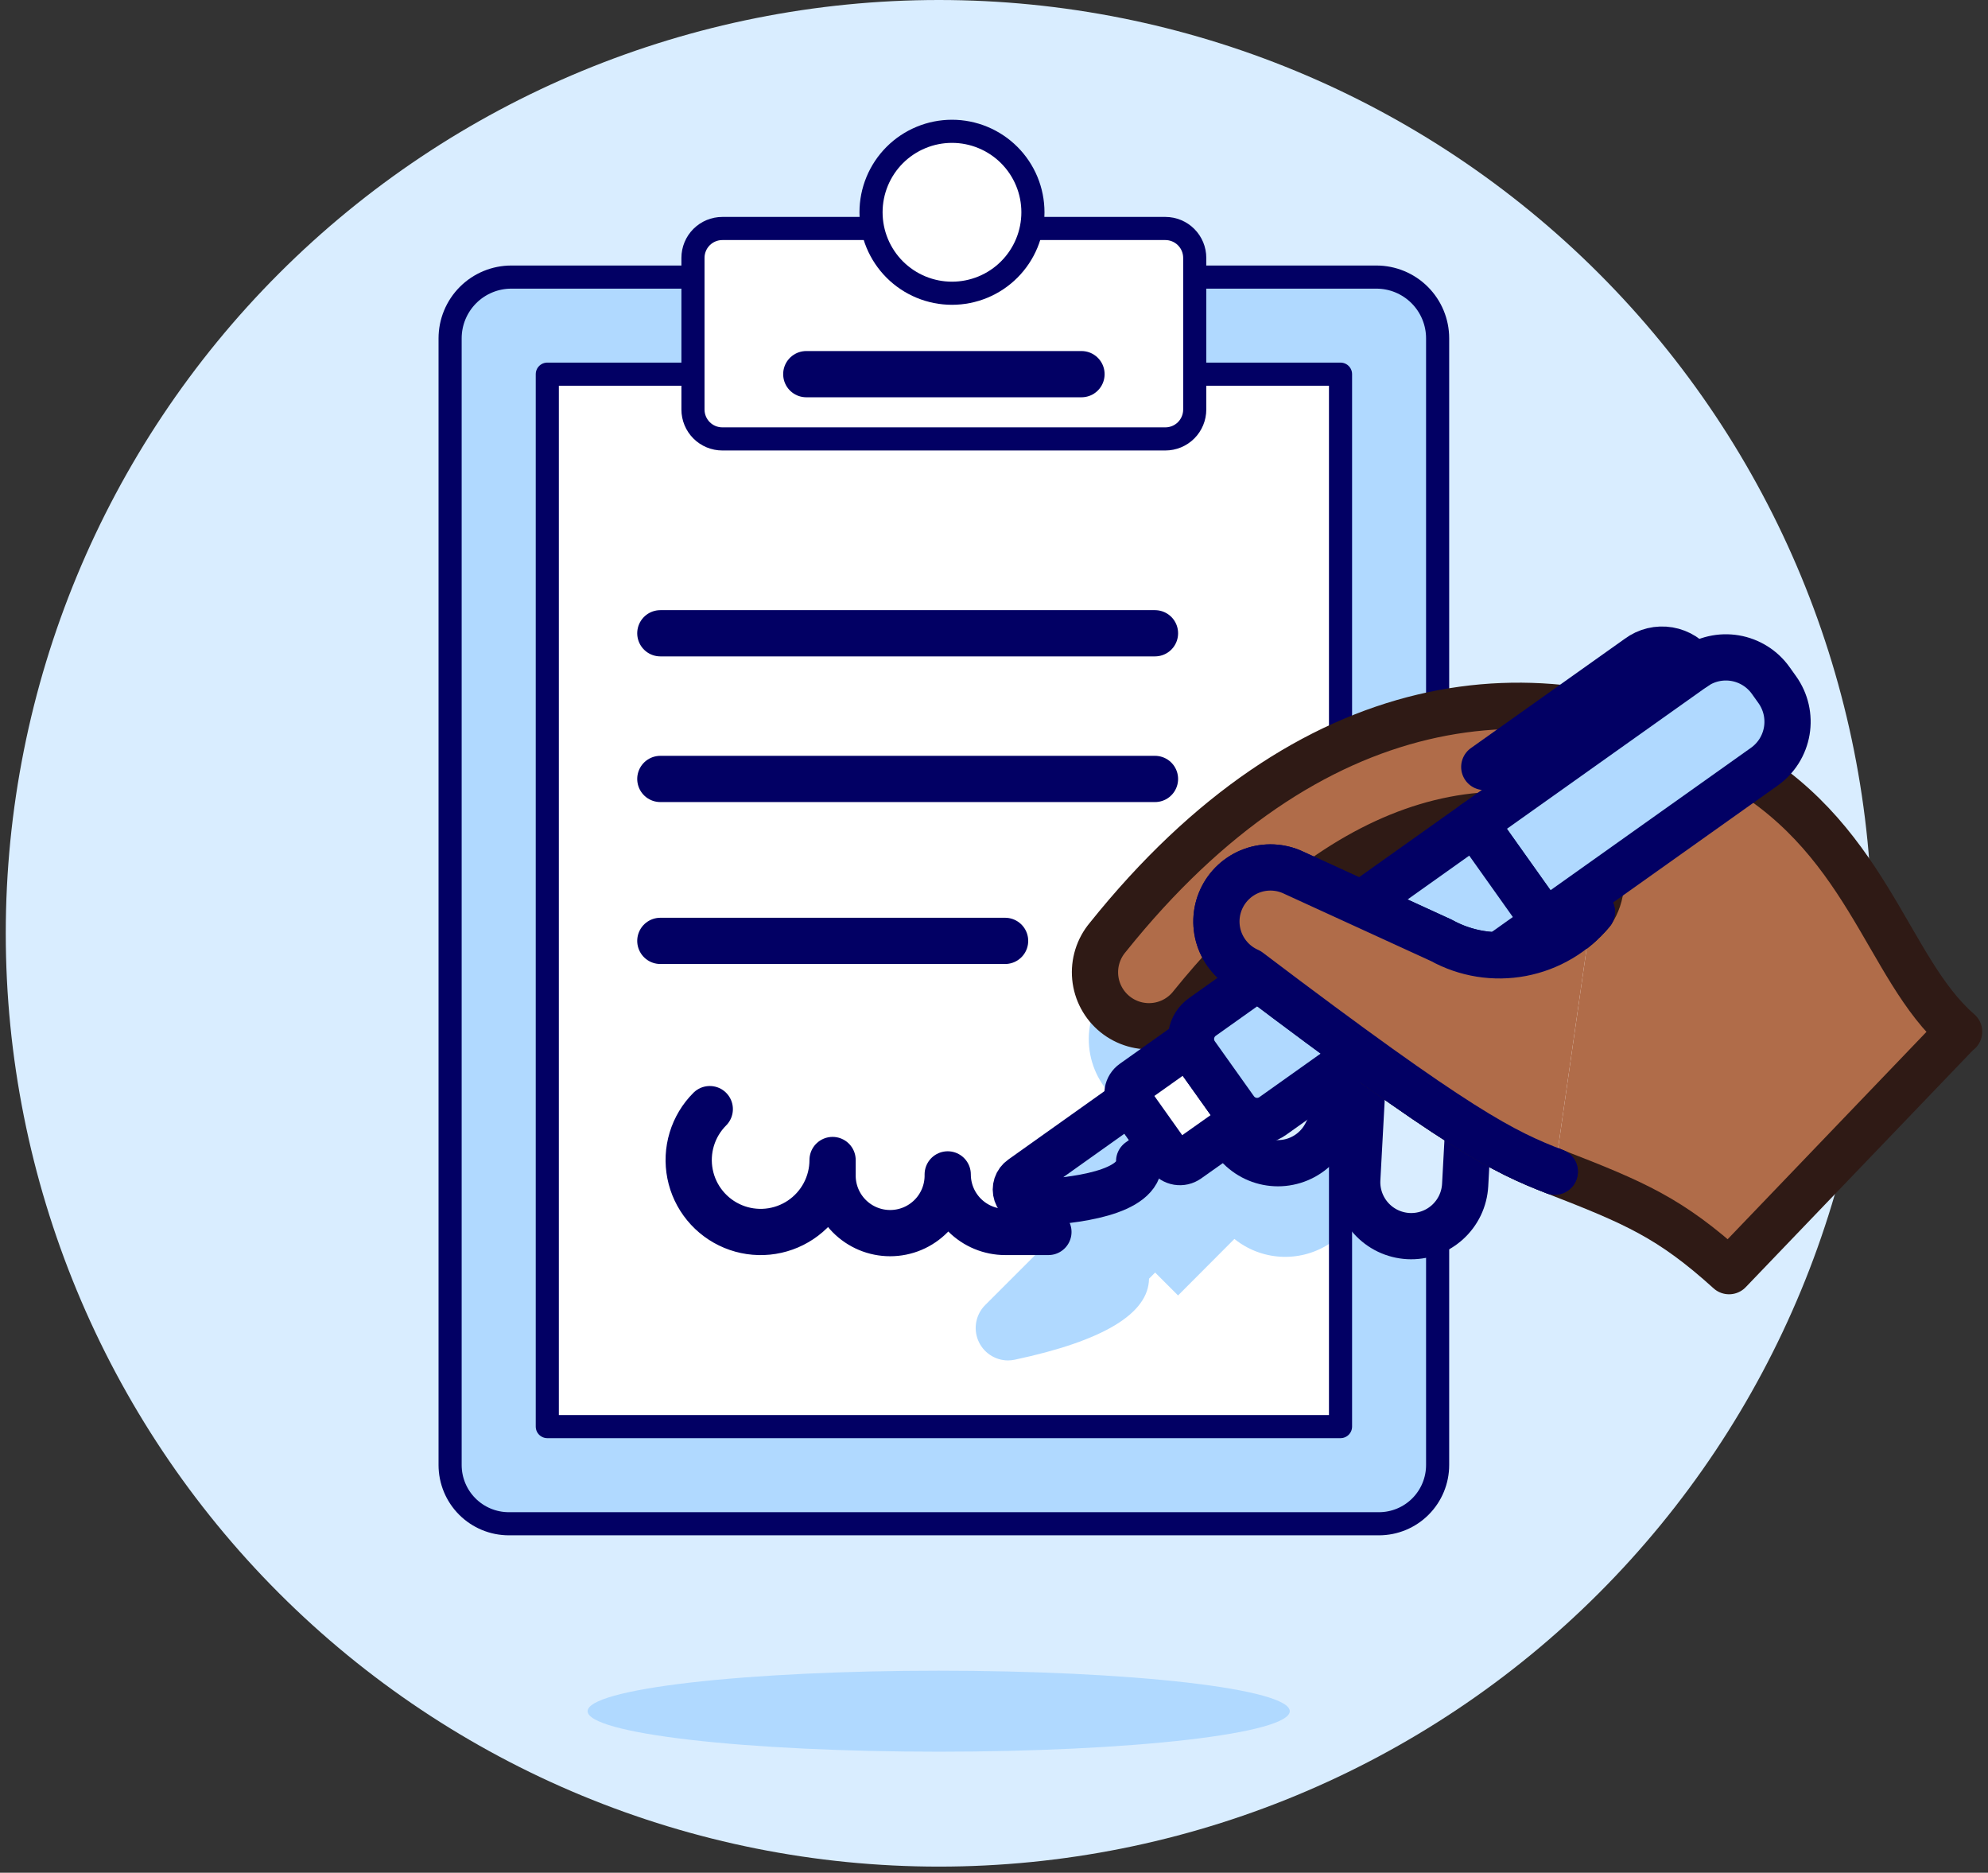 <svg width="172" height="162" viewBox="0 0 172 162" fill="none" xmlns="http://www.w3.org/2000/svg">
<rect x="0" y="0" width="172" height="162" fill="#333333" stroke="none"/>
<g id="Group">
<path id="Vector" d="M0.499 80.736C0.499 102.148 9.005 122.684 24.146 137.824C39.287 152.965 59.822 161.471 81.235 161.471C102.647 161.471 123.183 152.965 138.323 137.824C153.464 122.684 161.97 102.148 161.97 80.736C161.97 59.323 153.464 38.788 138.323 23.647C123.183 8.506 102.647 0 81.235 0C59.822 0 39.287 8.506 24.146 23.647C9.005 38.788 0.499 59.323 0.499 80.736Z" fill="#D9EDFF"/>
<path id="Vector_2" d="M119.312 131.813H44.026C42.678 131.813 41.385 131.278 40.432 130.325C39.479 129.372 38.943 128.079 38.943 126.731V29.267C38.943 27.862 39.502 26.514 40.495 25.521C41.489 24.527 42.836 23.969 44.242 23.969H119.084C120.489 23.969 121.836 24.527 122.83 25.521C123.824 26.514 124.382 27.862 124.382 29.267V126.731C124.382 128.077 123.849 129.368 122.898 130.321C121.948 131.274 120.658 131.811 119.312 131.813Z" fill="#B0D9FF"/>
<path id="Vector_3" d="M119.312 131.813H44.026C42.678 131.813 41.385 131.278 40.432 130.325C39.479 129.372 38.943 128.079 38.943 126.731V29.267C38.943 27.862 39.502 26.514 40.495 25.521C41.489 24.527 42.836 23.969 44.242 23.969H119.084C120.489 23.969 121.836 24.527 122.83 25.521C123.824 26.514 124.382 27.862 124.382 29.267V126.731C124.382 128.077 123.849 129.368 122.898 130.321C121.948 131.274 120.658 131.811 119.312 131.813Z" stroke="#020064" stroke-width="2" stroke-linecap="round" stroke-linejoin="round"/>
<path id="Vector_4" d="M47.352 32.367H115.981V123.407H47.352V32.367Z" fill="white"/>
<path id="Vector_5" d="M115.98 63.555L96.051 85.151C94.794 86.517 94.13 88.326 94.206 90.18C94.282 92.034 95.09 93.783 96.454 95.042C97.31 95.831 98.352 96.39 99.482 96.668L93.003 103.149L93.994 104.141L85.242 112.89C84.85 113.28 84.582 113.778 84.472 114.319C84.362 114.861 84.414 115.423 84.623 115.936C84.831 116.448 85.186 116.887 85.643 117.198C86.1 117.509 86.639 117.678 87.192 117.684C87.395 117.683 87.598 117.663 87.797 117.621C95.467 115.991 99.369 113.635 99.413 110.611L99.942 110.081L101.924 112.063L106.799 107.174C107.144 107.451 107.514 107.695 107.905 107.903C109.194 108.589 110.665 108.855 112.112 108.664C113.56 108.473 114.912 107.834 115.978 106.837L115.98 63.555Z" fill="#B0D9FF"/>
<path id="Vector_6" d="M47.352 32.367H115.981V123.407H47.352V32.367Z" stroke="#020064" stroke-width="2" stroke-linecap="round" stroke-linejoin="round"/>
<path id="Vector_7" d="M57.132 54.781H99.928" stroke="#020064" stroke-width="4" stroke-linecap="round" stroke-linejoin="round"/>
<path id="Vector_8" d="M57.132 67.383H99.928" stroke="#020064" stroke-width="4" stroke-linecap="round" stroke-linejoin="round"/>
<path id="Vector_9" d="M57.132 81.391H86.96" stroke="#020064" stroke-width="4" stroke-linecap="round" stroke-linejoin="round"/>
<path id="Vector_10" d="M62.496 19.766H100.834C101.506 19.768 102.15 20.036 102.625 20.513C103.1 20.989 103.367 21.634 103.367 22.307V35.426C103.367 36.101 103.099 36.748 102.622 37.225C102.145 37.702 101.498 37.969 100.823 37.969H62.498C61.824 37.969 61.177 37.702 60.7 37.225C60.223 36.748 59.955 36.101 59.955 35.426V22.307C59.955 21.633 60.223 20.986 60.699 20.51C61.176 20.033 61.822 19.766 62.496 19.766Z" fill="white"/>
<path id="Vector_11" d="M62.496 19.766H100.834C101.506 19.768 102.15 20.036 102.625 20.513C103.1 20.989 103.367 21.634 103.367 22.307V35.426C103.367 36.101 103.099 36.748 102.622 37.225C102.145 37.702 101.498 37.969 100.823 37.969H62.498C61.824 37.969 61.177 37.702 60.7 37.225C60.223 36.748 59.955 36.101 59.955 35.426V22.307C59.955 21.633 60.223 20.986 60.699 20.51C61.176 20.033 61.822 19.766 62.496 19.766V19.766Z" stroke="#020064" stroke-width="2" stroke-linecap="round" stroke-linejoin="round"/>
<path id="Vector_12" d="M69.759 32.367H93.57" stroke="#020064" stroke-width="4" stroke-linecap="round" stroke-linejoin="round"/>
<path id="Vector_13" d="M75.361 18.363C75.361 19.283 75.542 20.194 75.894 21.043C76.246 21.893 76.762 22.665 77.412 23.316C78.063 23.966 78.835 24.482 79.684 24.834C80.534 25.186 81.445 25.367 82.365 25.367C83.284 25.367 84.195 25.186 85.045 24.834C85.895 24.482 86.667 23.966 87.317 23.316C87.968 22.665 88.483 21.893 88.835 21.043C89.187 20.194 89.368 19.283 89.368 18.363C89.368 17.443 89.187 16.533 88.835 15.683C88.483 14.833 87.968 14.061 87.317 13.411C86.667 12.76 85.895 12.245 85.045 11.893C84.195 11.54 83.284 11.359 82.365 11.359C81.445 11.359 80.534 11.54 79.684 11.893C78.835 12.245 78.063 12.76 77.412 13.411C76.762 14.061 76.246 14.833 75.894 15.683C75.542 16.533 75.361 17.443 75.361 18.363Z" fill="white"/>
<path id="Vector_14" d="M75.361 18.363C75.361 19.283 75.542 20.194 75.894 21.043C76.246 21.893 76.762 22.665 77.412 23.316C78.063 23.966 78.835 24.482 79.684 24.834C80.534 25.186 81.445 25.367 82.365 25.367C83.284 25.367 84.195 25.186 85.045 24.834C85.895 24.482 86.667 23.966 87.317 23.316C87.968 22.665 88.483 21.893 88.835 21.043C89.187 20.194 89.368 19.283 89.368 18.363C89.368 17.443 89.187 16.533 88.835 15.683C88.483 14.833 87.968 14.061 87.317 13.411C86.667 12.76 85.895 12.245 85.045 11.893C84.195 11.54 83.284 11.359 82.365 11.359C81.445 11.359 80.534 11.54 79.684 11.893C78.835 12.245 78.063 12.76 77.412 13.411C76.762 14.061 76.246 14.833 75.894 15.683C75.542 16.533 75.361 17.443 75.361 18.363V18.363Z" stroke="#020064" stroke-width="2" stroke-linecap="round" stroke-linejoin="round"/>
<path id="Vector_15" d="M111.152 80.517L135.685 89.668L146.005 73.118L119.33 65.914L111.152 80.517Z" fill="#D9EDFF"/>
<path id="Vector_16" d="M150.266 108.45L169.267 89.449C169.341 89.378 169.419 89.31 169.501 89.247C163.141 83.729 161.573 72.039 149.341 65.652C133.241 57.244 113.327 59.25 95.836 81.093C95.435 81.569 95.134 82.119 94.949 82.712C94.764 83.306 94.699 83.93 94.758 84.549C94.817 85.168 94.999 85.768 95.294 86.316C95.588 86.863 95.989 87.347 96.472 87.737C96.955 88.128 97.512 88.418 98.109 88.591C98.706 88.764 99.332 88.817 99.949 88.745C100.566 88.673 101.163 88.479 101.705 88.173C102.246 87.868 102.721 87.458 103.102 86.967C104.262 85.532 105.427 84.197 106.598 82.96C107.009 83.399 107.502 83.754 108.049 84.006C126.35 97.862 130.05 99.622 134.526 101.364C141.449 104.054 144.505 105.354 149.596 109.962C149.626 109.393 149.865 108.855 150.266 108.45ZM137.728 78.875C136.186 80.741 134.04 82.009 131.662 82.46C129.284 82.911 126.823 82.517 124.705 81.345L113.882 76.396C120.198 71.774 126.57 69.845 132.916 70.672C138.315 71.366 139.564 76.142 137.728 78.875Z" fill="#B06C49"/>
<path id="Vector_17" d="M50.841 148.027C50.841 148.957 54.041 149.848 59.737 150.505C65.434 151.162 73.16 151.531 81.216 151.531C89.272 151.531 96.998 151.162 102.694 150.505C108.39 149.848 111.59 148.957 111.59 148.027C111.59 147.098 108.39 146.207 102.694 145.55C96.998 144.893 89.272 144.523 81.216 144.523C73.16 144.523 65.434 144.893 59.737 145.55C54.041 146.207 50.841 147.098 50.841 148.027Z" fill="#B0D9FF"/>
<path id="Vector_18" d="M61.409 95.945C60.685 96.669 60.15 97.56 59.853 98.54C59.556 99.519 59.504 100.557 59.704 101.561C59.903 102.566 60.347 103.505 60.997 104.296C61.646 105.088 62.481 105.707 63.427 106.099C64.372 106.491 65.4 106.643 66.419 106.543C67.438 106.443 68.416 106.093 69.268 105.524C70.119 104.955 70.817 104.185 71.299 103.282C71.782 102.379 72.034 101.371 72.034 100.347V101.591C72.021 102.253 72.139 102.912 72.384 103.528C72.628 104.144 72.993 104.705 73.457 105.178C73.92 105.651 74.474 106.027 75.085 106.284C75.696 106.54 76.352 106.672 77.014 106.672C77.677 106.672 78.333 106.54 78.944 106.284C79.555 106.027 80.108 105.651 80.572 105.178C81.036 104.705 81.4 104.144 81.645 103.528C81.889 102.912 82.008 102.253 81.995 101.591C81.995 102.911 82.519 104.178 83.453 105.112C84.387 106.046 85.653 106.57 86.974 106.57H90.708" stroke="#020064" stroke-width="4" stroke-linecap="round" stroke-linejoin="round"/>
<path id="Vector_19" d="M123.167 82.428C123.78 82.461 124.381 82.615 124.935 82.879C125.488 83.144 125.985 83.516 126.395 83.973C126.805 84.43 127.122 84.963 127.326 85.542C127.53 86.121 127.618 86.734 127.585 87.347L126.764 102.514C126.73 103.126 126.577 103.727 126.312 104.28C126.046 104.833 125.675 105.329 125.218 105.739C124.761 106.149 124.228 106.465 123.649 106.668C123.07 106.872 122.457 106.96 121.844 106.927C121.231 106.893 120.631 106.74 120.077 106.475C119.524 106.209 119.028 105.838 118.618 105.381C118.209 104.924 117.893 104.391 117.689 103.812C117.485 103.233 117.397 102.62 117.431 102.007L118.252 86.843C118.319 85.606 118.874 84.446 119.796 83.618C120.717 82.79 121.93 82.362 123.167 82.428Z" fill="#D9EDFF" stroke="#020064" stroke-width="4" stroke-linecap="round" stroke-linejoin="round"/>
<path id="Vector_20" d="M118.34 80.97C119.434 81.553 120.251 82.546 120.613 83.732C120.974 84.917 120.85 86.198 120.268 87.292L114.691 98.147C114.108 99.24 113.115 100.058 111.929 100.42C110.744 100.781 109.463 100.657 108.369 100.074C107.275 99.491 106.458 98.498 106.096 97.312C105.735 96.127 105.859 94.846 106.442 93.752L112.019 82.898C112.601 81.804 113.595 80.987 114.78 80.625C115.966 80.264 117.246 80.388 118.34 80.97Z" fill="#D9EDFF" stroke="#020064" stroke-width="4" stroke-linecap="round" stroke-linejoin="round"/>
<path id="Vector_21" d="M169.267 89.449C169.341 89.378 169.419 89.31 169.501 89.247C163.141 83.729 161.573 72.039 149.341 65.652C133.241 57.244 113.327 59.25 95.836 81.093C95.435 81.569 95.134 82.119 94.949 82.712C94.764 83.306 94.699 83.93 94.758 84.549C94.817 85.168 94.999 85.768 95.294 86.316C95.588 86.863 95.989 87.347 96.472 87.737C96.955 88.128 97.512 88.418 98.109 88.591C98.706 88.764 99.332 88.817 99.949 88.745C100.566 88.673 101.163 88.479 101.705 88.173C102.246 87.868 102.721 87.458 103.102 86.967C104.262 85.532 105.427 84.197 106.598 82.96C107.009 83.399 107.502 83.754 108.049 84.006C126.35 97.862 130.05 99.622 134.526 101.364C141.449 104.054 144.505 105.354 149.596 109.962L169.267 89.449ZM137.736 78.879C136.193 80.746 134.045 82.014 131.666 82.465C129.286 82.915 126.823 82.519 124.705 81.345L113.882 76.396C120.198 71.774 126.57 69.845 132.916 70.672C138.315 71.366 139.564 76.142 137.728 78.875L137.736 78.879Z" stroke="#2F1A15" stroke-width="4" stroke-linecap="round" stroke-linejoin="round"/>
<path id="Vector_22" d="M133.678 79.797L127.587 71.225L146.56 57.748C147.07 57.386 147.647 57.127 148.258 56.987C148.868 56.848 149.5 56.83 150.117 56.934C150.735 57.039 151.326 57.264 151.856 57.597C152.386 57.93 152.846 58.364 153.208 58.875L153.776 59.672C154.138 60.182 154.397 60.759 154.537 61.37C154.676 61.98 154.694 62.612 154.59 63.229C154.485 63.847 154.26 64.438 153.927 64.968C153.594 65.498 153.16 65.958 152.649 66.32L133.678 79.797Z" fill="#B0D9FF"/>
<path id="Vector_23" d="M133.678 79.797L127.587 71.225L146.56 57.748C147.07 57.386 147.647 57.127 148.258 56.987C148.868 56.848 149.5 56.83 150.117 56.934C150.735 57.039 151.326 57.264 151.856 57.597C152.386 57.93 152.846 58.364 153.208 58.875L153.776 59.672C154.138 60.182 154.397 60.759 154.537 61.37C154.676 61.98 154.694 62.612 154.59 63.229C154.485 63.847 154.26 64.438 153.927 64.968C153.594 65.498 153.16 65.958 152.649 66.32L133.678 79.797Z" stroke="#020064" stroke-width="4" stroke-linecap="round" stroke-linejoin="round"/>
<path id="Vector_24" d="M128.418 66.345L141.754 56.873C142.126 56.596 142.549 56.398 143 56.29C143.45 56.182 143.917 56.166 144.374 56.243C144.83 56.321 145.267 56.49 145.656 56.74C146.046 56.99 146.381 57.317 146.641 57.7" stroke="#020064" stroke-width="4" stroke-linecap="round" stroke-linejoin="round"/>
<path id="Vector_25" d="M97.757 95.281L88.389 101.942C88.182 102.086 88.028 102.293 87.948 102.533C87.869 102.772 87.869 103.031 87.949 103.27C88.029 103.509 88.185 103.716 88.392 103.859C88.6 104.002 88.848 104.075 89.1 104.065C93.028 103.904 98.641 103.191 98.558 100.45L100.463 99.098L97.757 95.281Z" fill="#B0D9FF" stroke="#020064" stroke-width="4" stroke-linecap="round" stroke-linejoin="round"/>
<path id="Vector_26" d="M101.146 100.049L97.763 95.285C97.584 95.032 97.512 94.719 97.564 94.413C97.616 94.108 97.787 93.836 98.039 93.656L102.801 90.273L107.538 96.934L102.76 100.315C102.51 100.491 102.2 100.561 101.899 100.512C101.597 100.462 101.326 100.295 101.146 100.049Z" fill="white"/>
<path id="Vector_27" d="M101.146 100.049L97.763 95.285C97.584 95.032 97.512 94.719 97.564 94.413C97.616 94.108 97.787 93.836 98.039 93.656L102.801 90.273L107.538 96.934L102.76 100.315C102.51 100.491 102.2 100.561 101.899 100.512C101.597 100.462 101.326 100.295 101.146 100.049V100.049Z" stroke="#020064" stroke-width="4" stroke-linecap="round" stroke-linejoin="round"/>
<path id="Vector_28" d="M106.858 95.986L103.475 91.231C103.297 90.981 103.171 90.698 103.102 90.399C103.033 90.1 103.025 89.79 103.076 89.488C103.127 89.185 103.237 88.896 103.4 88.636C103.563 88.376 103.776 88.151 104.026 87.973L127.589 71.227L133.678 79.799L110.116 96.539C109.866 96.717 109.583 96.844 109.284 96.912C108.985 96.981 108.675 96.989 108.372 96.938C108.07 96.886 107.78 96.776 107.52 96.613C107.261 96.449 107.036 96.237 106.858 95.986Z" fill="#B0D9FF"/>
<path id="Vector_29" d="M106.858 95.986L103.475 91.231C103.297 90.981 103.171 90.698 103.102 90.399C103.033 90.1 103.025 89.79 103.076 89.488C103.127 89.185 103.237 88.896 103.4 88.636C103.563 88.376 103.776 88.151 104.026 87.973L127.589 71.227L133.678 79.799L110.116 96.539C109.866 96.717 109.583 96.844 109.284 96.912C108.985 96.981 108.675 96.989 108.372 96.938C108.07 96.886 107.78 96.776 107.52 96.613C107.261 96.449 107.036 96.237 106.858 95.986Z" stroke="#020064" stroke-width="4" stroke-linecap="round" stroke-linejoin="round"/>
<path id="Vector_30" d="M137.725 78.875C136.183 80.741 134.037 82.009 131.659 82.46C129.281 82.912 126.82 82.517 124.702 81.346L111.926 75.493C111.366 75.226 110.759 75.074 110.14 75.044C109.521 75.015 108.902 75.109 108.319 75.321C107.737 75.533 107.202 75.858 106.747 76.279C106.291 76.699 105.924 77.206 105.666 77.77C105.408 78.334 105.265 78.943 105.245 79.562C105.225 80.182 105.328 80.799 105.549 81.379C105.77 81.958 106.104 82.487 106.531 82.936C106.958 83.385 107.471 83.745 108.038 83.994C126.339 97.852 130.039 99.61 134.516 101.352" fill="white"/>
<path id="Vector_31" d="M137.725 78.875C136.183 80.741 134.037 82.009 131.659 82.46C129.281 82.912 126.82 82.517 124.702 81.346L111.926 75.493C111.366 75.226 110.759 75.074 110.14 75.044C109.521 75.015 108.902 75.109 108.319 75.321C107.737 75.533 107.202 75.858 106.747 76.279C106.291 76.699 105.924 77.206 105.666 77.77C105.408 78.334 105.265 78.943 105.245 79.562C105.225 80.182 105.328 80.799 105.549 81.379C105.77 81.958 106.104 82.487 106.531 82.936C106.958 83.385 107.471 83.745 108.038 83.994C126.339 97.852 130.039 99.61 134.516 101.352" stroke="#020064" stroke-width="4" stroke-linecap="round" stroke-linejoin="round"/>
<path id="Vector_32" d="M137.725 78.875C136.183 80.741 134.037 82.009 131.659 82.46C129.281 82.912 126.82 82.517 124.702 81.346L111.926 75.493C111.366 75.226 110.759 75.074 110.14 75.044C109.521 75.015 108.902 75.109 108.319 75.321C107.737 75.533 107.202 75.858 106.747 76.279C106.291 76.699 105.924 77.206 105.666 77.77C105.408 78.334 105.265 78.943 105.245 79.562C105.225 80.182 105.328 80.799 105.549 81.379C105.77 81.958 106.104 82.487 106.531 82.936C106.958 83.385 107.471 83.745 108.038 83.994C126.339 97.852 130.039 99.61 134.516 101.352" fill="#B06C49"/>
<path id="Vector_33" d="M137.725 78.875C136.183 80.741 134.037 82.009 131.659 82.46C129.281 82.912 126.82 82.517 124.702 81.346L111.926 75.493C111.366 75.226 110.759 75.074 110.14 75.044C109.521 75.015 108.902 75.109 108.319 75.321C107.737 75.533 107.202 75.858 106.747 76.279C106.291 76.699 105.924 77.206 105.666 77.77C105.408 78.334 105.265 78.943 105.245 79.562C105.225 80.182 105.328 80.799 105.549 81.379C105.77 81.958 106.104 82.487 106.531 82.936C106.958 83.385 107.471 83.745 108.038 83.994C126.339 97.852 130.039 99.61 134.516 101.352" stroke="#020064" stroke-width="4" stroke-linecap="round" stroke-linejoin="round"/>
</g>
</svg>
